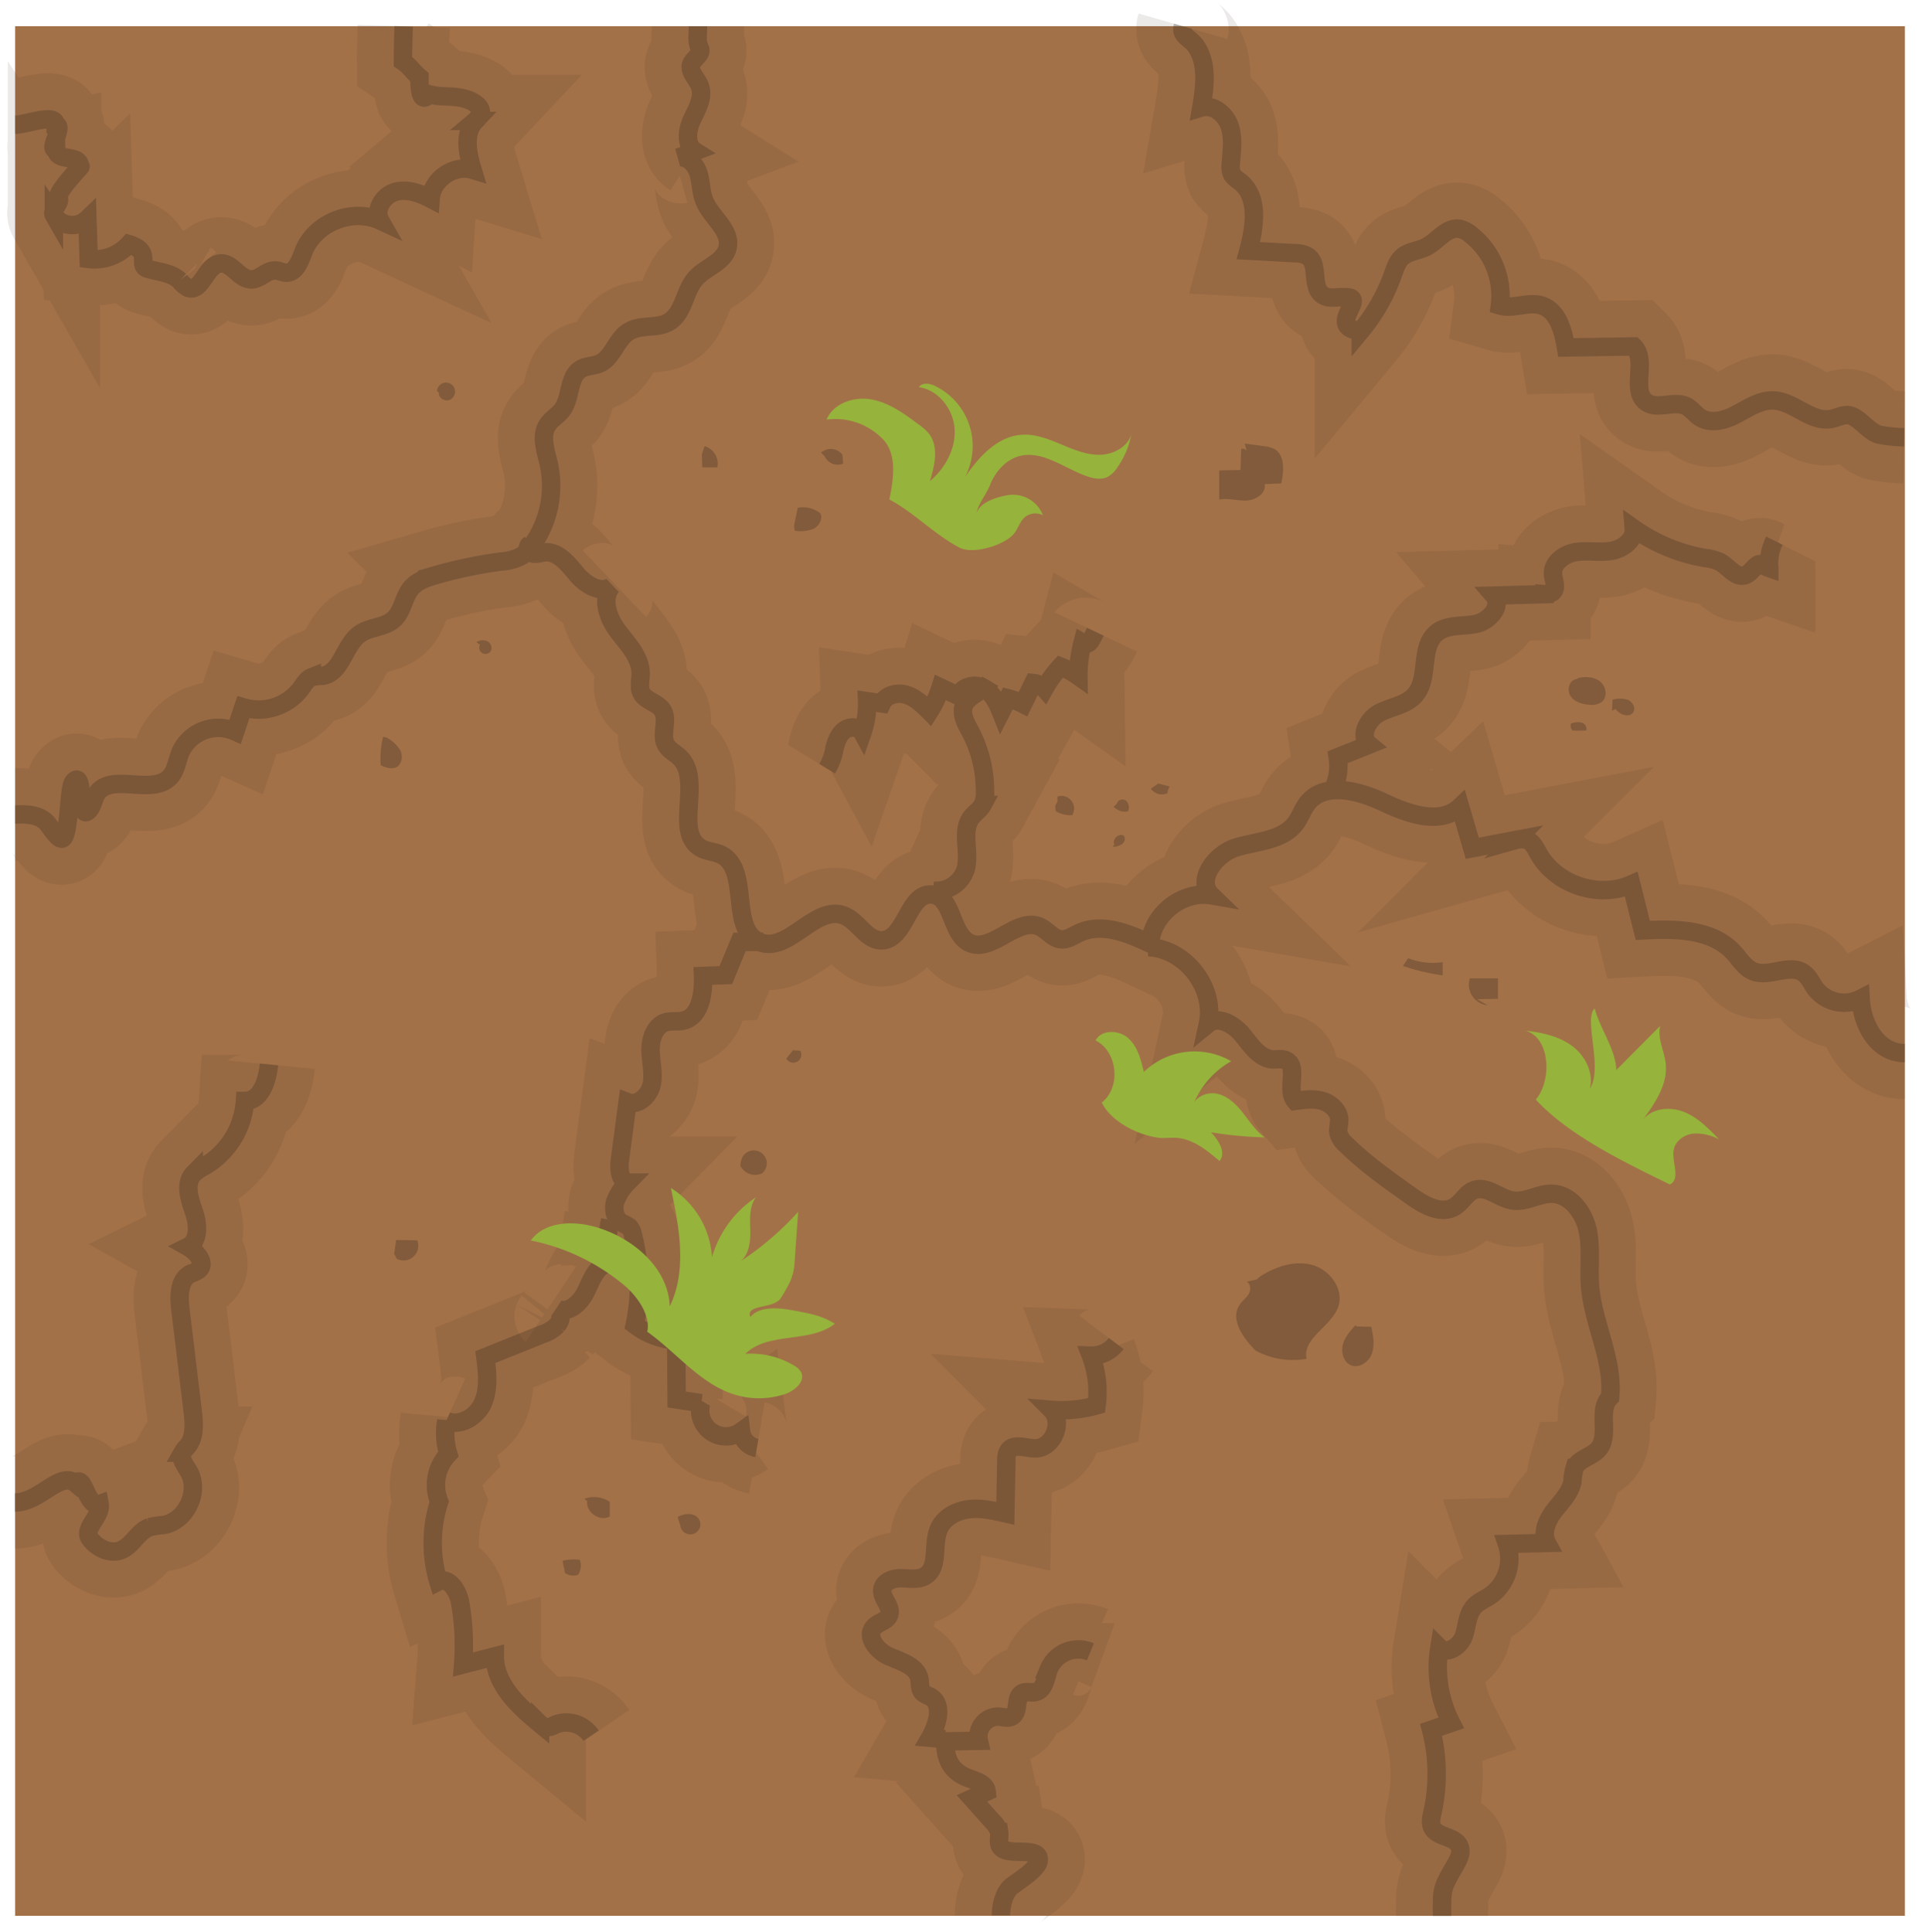 <svg id="Layer_1" data-name="Layer 1" xmlns="http://www.w3.org/2000/svg" width="521.81" height="523.57" viewBox="0 0 521.81 523.57"><defs><style>.cls-1{fill:#a37148;}.cls-2{opacity:0.1;}.cls-3,.cls-5{fill:none;stroke:#352a1b;}.cls-3{stroke-width:25px;}.cls-4{opacity:0.3;}.cls-5{stroke-width:5px;}.cls-6{fill:#352a1b;fill-opacity:0.3;}.cls-7{fill:#96b33c;}</style></defs><title>dirt</title><rect class="cls-1" x="4.09" y="7.1" width="512" height="512"/><g class="cls-2"><path class="cls-3" d="M0,213.59c2.05,0,5.92-.37,8.41,2.05,0.91,0.89,2.91,4.46,4.19,4.51,2.15,0.08,1.84-13.58,3.14-15.3,3.19-4.22,1.06,11.56,4.37,7.43,1-1.2,1.13-2.86,1.92-4.18,3.72-6.16,15.15.6,20-4.74,1.65-1.82,1.87-4.49,2.82-6.76a11.25,11.25,0,0,1,14.79-5.49l2.19-6.55a14.41,14.41,0,0,0,15.68-5.19c0.82-1.14,1.56-2.48,2.87-3a14,14,0,0,1,2.94-.35c5.13-.77,5.81-8.29,10-11.3,2.77-2,6.77-1.73,9.27-4s2.6-6,4.74-8.53c1.61-1.88,4.1-2.72,6.48-3.41a121.22,121.22,0,0,1,17.76-3.72,14,14,0,0,0,5.68-1.54,10.67,10.67,0,0,0,2.91-3,27.69,27.69,0,0,0,4.4-22c-0.82-3.54-2.28-7.54-.26-10.57,1-1.55,2.8-2.47,3.92-4,2.53-3.35,1.53-9.1,5.21-11.14,1.47-.81,3.29-0.71,4.84-1.37,3.65-1.55,4.56-6.58,7.93-8.67s7.74-.7,11-2.67c4-2.42,4.1-8.32,7.21-11.82,2.69-3,7.62-4.28,8.6-8.2,1.17-4.73-4.39-8.21-6.23-12.71-1-2.36-.87-5-1.62-7.45s-2.95-4.83-5.44-4.34l4.51-1.69c-2.7-1.69-2.15-5.79-.8-8.67s3.22-6,2.09-9c-0.68-1.81-2.42-3.25-2.47-5.19s3.28-3.26,2.48-5C184.57,4,185,3.16,185,0" transform="translate(4.09 7.1)"/><path class="cls-3" d="M139.4,140.48c-0.92.56-.22,2.13,0.83,2.39s2.12-.2,3.19-0.31c3.7-.39,6.42,3.17,8.8,6s6.66,5.44,9.52,3.07c-3,3.28-1.16,8.66,1.53,12.23s6.23,7.11,6.22,11.58c0,1.77-.58,3.66.23,5.24,1.13,2.19,4.31,2.55,5.65,4.62,1.75,2.7-.56,6.59,1,9.41,0.82,1.48,2.49,2.24,3.71,3.42,6.43,6.26-2,20.8,6.1,24.75,1.55,0.76,3.36.81,4.93,1.53,8.34,3.81,2.13,20.34,10.64,23.76,7.74,3.11,15-10.22,22.78-7.21,3.93,1.52,6.15,6.91,10.37,6.72,6.47-.3,7-13,13.49-12.4,5.7,0.5,5,10.34,10,13,6.11,3.14,13-7.11,19.23-4.27,2.06,0.94,3.53,3.2,5.78,3.41,1.74,0.16,3.29-1,4.87-1.72,6.07-2.86,13.17,0,19.25,2.87,0.51-7.92,8.76-14.43,16.58-13.07-4.26-4.13,1.12-11.3,6.79-13s12.58-1.83,16.09-6.6c1.21-1.65,1.84-3.68,3.08-5.3,4.53-5.91,13.83-3.54,20.56-.36s15.48,6.37,20.88,1.24l3.29,11.26,11.74-2.23a5.88,5.88,0,0,1,3-.05c1.58,0.54,2.38,2.25,3.2,3.71,4.74,8.45,16.29,12.29,25.15,8.36L441,245c8.73-.47,18.69-0.47,24.62,6,1.68,1.82,3,4.15,5.32,5.09,4.32,1.76,9.87-2.26,13.65.48,1.44,1,2.14,2.81,3.2,4.24a9.85,9.85,0,0,0,12.23,2.69c0.4,7.3,4.63,14.73,11.95,14.73" transform="translate(4.09 7.1)"/><path class="cls-3" d="M307,249.55c10,0.33,18.3,11,16.17,20.77,2.83-2.33,7.07.19,9.37,3s4.64,6.47,8.3,6.64c1.13,0,2.32-.25,3.36.18,3.72,1.52,0,8,2.63,11.06,2.44-.34,5-0.68,7.33,0s4.54,2.69,4.6,5.15c0,1.2-.43,2.39-0.21,3.57a6.19,6.19,0,0,0,2.05,3.12c5.44,5.32,11.69,9.73,17.91,14.12,3.43,2.42,8,4.91,11.54,2.68,2-1.23,3.07-3.66,5.24-4.48,3.48-1.31,6.84,2.3,10.53,2.83,3.53,0.51,6.91-1.89,10.48-1.84,5,0.08,8.71,5,9.76,9.88s0.26,10,.63,15c0.77,10.27,6.45,20,5.45,30.27-3.57,3.42.06,10.28-3.13,14-1.81,2.14-5.35,2.58-6.48,5.14a14.57,14.57,0,0,0-.59,3.58c-0.52,3.13-3,5.5-4.92,8s-3.5,6-2,8.75l-10.85.26a12.3,12.3,0,0,1-4.69,14.14c-1.39.9-3,1.54-4.12,2.76-2,2.13-1.91,5.38-2.89,8.11s-4.55,5.13-6.59,3.08a33.12,33.12,0,0,0,3.19,20.41l-5.44,1.88A47.9,47.9,0,0,1,384,484c-0.3,1.33-.64,2.77-0.07,4,1.31,2.79,6.12,2.32,7.38,5.14,0.84,1.87-.45,3.94-1.47,5.72-3.47,6-3.24,6-3.24,13.18" transform="translate(4.09 7.1)"/><path class="cls-3" d="M202.71,248.1l-6.43,0-3.72,9-6.18.24c0.17,4.84-.72,11.13-5.46,12.13-1.49.31-3.07,0-4.53,0.38-3,.84-4.26,4.44-4.22,7.54s0.93,6.22.32,9.26-3.65,6-6.55,4.88l-2.06,15.57c-0.31,2.35-.21,5.43,2,6.23a14.57,14.57,0,0,0-3.33,5.3c-0.56,2,0,4.52,1.77,5.59a10.74,10.74,0,0,1,2.06,1.13,4.18,4.18,0,0,1,1,2.09,54.4,54.4,0,0,1,.5,24.42,20.59,20.59,0,0,0,11.23,4.24l0.13,16,6.66,1a7,7,0,0,0,10.8,7.67,5.18,5.18,0,0,0,4.27,4.46" transform="translate(4.09 7.1)"/><path class="cls-3" d="M161.21,323.44a46.86,46.86,0,0,0-.84,11.71c-3.08,1.17-4.29,4.76-5.73,7.72s-4.56,6-7.59,4.7c1.15,1.12.88,3.13-.14,4.36a9.74,9.74,0,0,1-4.06,2.47l-15.44,6.21c0.53,4.11,1,8.45-.59,12.27s-6.21,6.7-10,5a19.24,19.24,0,0,0,.56,9,12.13,12.13,0,0,0-2.48,12.9,36.36,36.36,0,0,0-.21,21.66c2.87-1.43,5.35,2.59,5.9,5.75a67.12,67.12,0,0,1,.79,16.72l8.6-2.23c0,7.61,6.37,13.49,12.24,18.33a3.57,3.57,0,0,0,1.55.89,4.64,4.64,0,0,0,2.55-.7,8.12,8.12,0,0,1,9.75,3" transform="translate(4.09 7.1)"/><path class="cls-3" d="M357.16,206.61a14.86,14.86,0,0,0,1.18-8.54l8.51-3.41c-2.79-2.29-.35-7,2.86-8.64s7.21-2.08,9.58-4.8c4-4.56,1.14-12.92,5.8-16.8,2.84-2.36,7-1.75,10.62-2.45s7.32-4.89,4.92-7.7l13.75-.38a3.34,3.34,0,0,0,2.18-.58c1.24-1.11.25-3.09,0.11-4.75-0.27-3.17,3-5.57,6.18-6.07s6.38,0.19,9.52-.31,6.44-2.9,6.18-6.07a47.45,47.45,0,0,0,19.38,8,12.25,12.25,0,0,1,4,1.08c2.32,1.28,4.2,4.35,6.73,3.57,1.36-.42,2.12-1.83,3.25-2.69s1.52,0.12,3.34.75a13.71,13.71,0,0,1,1.41-7.43" transform="translate(4.09 7.1)"/><path class="cls-3" d="M248.7,234.24a8.42,8.42,0,0,0,8.82-5.79c1.36-4.63-1.35-10.3,1.59-14.12,0.91-1.19,2.28-2,3-3.33a7.39,7.39,0,0,0,.67-3.53,34.77,34.77,0,0,0-4-16.41c-1.13-2.13-2.53-4.49-1.77-6.78,1.06-3.19,5.52-3.89,7.19-6.8" transform="translate(4.09 7.1)"/><path class="cls-3" d="M316.4,0c-0.76,2.65,1.95,3.14,3.52,5.4,3.26,4.7,2.43,11,1.46,16.65,3.28-1,6.65,1.88,7.71,5.12s0.51,6.76.27,10.17a5.13,5.13,0,0,0,.37,2.83,7.79,7.79,0,0,0,2.2,2c5.17,4.17,3.93,12.23,2.2,18.65l12.64,0.69a6.55,6.55,0,0,1,3.48.85c3.13,2.2.81,8.11,3.88,10.39,2,1.49,4.88.31,7.34,0.76,3.82,0.7-6,8.23,3.11,9.07a50.39,50.39,0,0,0,8.7-15.27c0.62-1.75,1.21-3.64,2.63-4.85,1.74-1.5,4.28-1.58,6.33-2.61,3.17-1.59,5.59-5.53,9.1-4.95a6.66,6.66,0,0,1,2.78,1.36,21.07,21.07,0,0,1,8.15,19.41c3.64,1.07,7.67-1.13,11.29,0,4.41,1.41,5.85,6.81,6.61,11.38l18.37-.28c3.84,3.83-1,12.11,3.5,15.17,3,2.06,7.44-.61,10.7,1,1.42,0.72,2.35,2.14,3.67,3,3,2,7,.81,10.1-0.85s6.3-3.82,9.85-3.69c5.59,0.21,10.22,6.1,15.72,5,1.25-.24,2.42-0.84,3.68-1,3.41-.55,6.07,4.64,9.46,5.31a38.32,38.32,0,0,0,6.61.67" transform="translate(4.09 7.1)"/><path class="cls-3" d="M-0.07,400c6.87,0,12.25-8.72,16.54-5.12,2.09-3,3,6.85,6.44,5.56,0.59,3.24-4.59,6.64-2.65,9.31s5.58,4.4,8.6,3.1,4.48-5.08,7.59-6.16a21.3,21.3,0,0,1,3.68-.57c6.28-1,10.12-9.22,6.85-14.68-0.92-1.55-2.34-3.26-1.63-4.92a7,7,0,0,1,1.29-1.64c2.16-2.53,1.88-6.27,1.48-9.58l-3.35-27.81c-0.42-3.5-.37-7.94,2.8-9.48a8.72,8.72,0,0,0,2.22-1.07c2-1.82-.64-4.9-3-6.22,3.22-1.58,2.81-6.28,1.61-9.66s-2.53-7.6,0-10.17A11.37,11.37,0,0,1,51.14,309,22.18,22.18,0,0,0,62.28,291.2c4.36,0,6.08-5.57,6.5-9.9" transform="translate(4.09 7.1)"/><path class="cls-3" d="M0,26.69c3.16,0,11-3.28,11,0,2.45,0.21-2.31,7.11.1,6.6,0.07,3.74,6.43,1.09,6.5,4.83C18.89,37,10.94,45,11.76,46.47s-2.1,3.26-1.25,4.74a5.93,5.93,0,0,0,9.08,1l0.35,10.86a12.59,12.59,0,0,0,10.9-4c6.53,2,2.08,5.73,5.06,6.64s6.4,1.05,8.67,3.19a7.47,7.47,0,0,0,2.34,2c3.62,1.28,4.73-6,8.52-6.6,3.26-.51,5.28,4.33,8.58,4.31,2.34,0,4.14-2.53,6.48-2.42,1,0,2,.59,3,0.59,2.66,0,3.72-3.33,4.7-5.81,3.07-7.75,13.18-11.79,20.75-8.28-1.66-2.92.8-6.84,4-7.77s6.67,0.28,9.65,1.84c0.35-5.27,6.3-9.38,11.36-7.84-1.35-4.44-2.49-9.86.69-13.24a5.85,5.85,0,0,0,1.38-1.7c0.83-2.11-1.94-3.74-4.14-4.33-3.7-1-6.11-.23-9.81-1.23-2,2.63-2.56-.8-2.51-4.6-2.17-1.87-2.62-3-4.48-4.26,0-3.75.2-9.53,0.2-9.53" transform="translate(4.09 7.1)"/><path class="cls-3" d="M267.1,511.9c0-3.1,1.07-6.53,2.9-7.93s7.08-4.63,7.33-6.93c0.5-4.55-10.15-.22-10.73-4.76-0.13-1,.15-2,0-3a6.29,6.29,0,0,0-1.72-2.78l-5.65-6.32,4-1.82c-0.24-2.34-3.26-3-5.43-3.86-4.45-1.87-5.87-5.38-5.77-9.77l9.09-.15a5.37,5.37,0,0,1,5.17-6.56c1.32,0.07,2.76.62,3.86-.1,2-1.28.65-5.08,2.7-6.24,1.08-.61,2.45,0,3.65-0.33,2.44-.58,2.71-3.84,3.57-6.19a8.67,8.67,0,0,1,11.27-4.7" transform="translate(4.09 7.1)"/><path class="cls-3" d="M251.91,464.14l-4.05-.37c2.1-3.64,3.71-9.24,0-11.2a7.84,7.84,0,0,1-1.88-1c-1-.94-0.74-2.54-1-3.88-0.78-3.45-5-4.59-8.22-6s-6.47-5.45-4-8c1.18-1.25,3.34-1.52,4-3.1,1-2.28-2.11-4.55-1.8-7,0.27-2.16,2.92-3.1,5.09-3.07s4.52,0.53,6.41-.55c4-2.27,2-8.44,3.76-12.67,1.28-3.14,4.67-5,8-5.45s6.76,0.33,10.06,1.08l0.28-14.35a4.7,4.7,0,0,1,.54-2.55c1.4-2.11,4.62-.76,7.16-0.69,4.86,0.13,7.93-7,4.5-10.45a34.58,34.58,0,0,0,12.26-1.2,27.75,27.75,0,0,0-1.58-13.48,8.27,8.27,0,0,0,6.89-3.28" transform="translate(4.09 7.1)"/><path class="cls-3" d="M220,201.18a14.46,14.46,0,0,0,1.95-5.34c0.45-1.85,1.11-3.79,2.61-5s4.09-1.12,5,.56a23.32,23.32,0,0,0,1.27-8.51l4,0.61c1.07-2.35,4.23-3.11,6.69-2.33s4.39,2.67,6.21,4.5a26.8,26.8,0,0,0,3-6.49l5,2.36c0.61-2.65,4.31-3.52,6.7-2.2s3.67,4,4.67,6.5L269,182.1a19.83,19.83,0,0,1,4.09,1.56l2.79-5.69a4.59,4.59,0,0,1,3,1.53,31.62,31.62,0,0,1,4.35-6,23.21,23.21,0,0,1,4.86,2.64,34.16,34.16,0,0,1,1.12-9.08c1.72,1,2.34-.67,3.45-3" transform="translate(4.09 7.1)"/></g><g class="cls-4"><path class="cls-5" d="M0,213.59c2.05,0,5.92-.37,8.41,2.05,0.91,0.89,2.91,4.46,4.19,4.51,2.15,0.08,1.84-13.58,3.14-15.3,3.19-4.22,1.06,11.56,4.37,7.43,1-1.2,1.13-2.86,1.92-4.18,3.72-6.16,15.15.6,20-4.74,1.65-1.82,1.87-4.49,2.82-6.76a11.25,11.25,0,0,1,14.79-5.49l2.19-6.55a14.41,14.41,0,0,0,15.68-5.19c0.82-1.14,1.56-2.48,2.87-3a14,14,0,0,1,2.94-.35c5.13-.77,5.81-8.29,10-11.3,2.77-2,6.77-1.73,9.27-4s2.6-6,4.74-8.53c1.61-1.88,4.1-2.72,6.48-3.41a121.22,121.22,0,0,1,17.76-3.72,14,14,0,0,0,5.68-1.54,10.67,10.67,0,0,0,2.91-3,27.69,27.69,0,0,0,4.4-22c-0.82-3.54-2.28-7.54-.26-10.57,1-1.55,2.8-2.47,3.92-4,2.53-3.35,1.53-9.1,5.21-11.14,1.47-.81,3.29-0.71,4.84-1.37,3.65-1.55,4.56-6.58,7.93-8.67s7.74-.7,11-2.67c4-2.42,4.1-8.32,7.21-11.82,2.69-3,7.62-4.28,8.6-8.2,1.17-4.73-4.39-8.21-6.23-12.71-1-2.36-.87-5-1.62-7.45s-2.95-4.83-5.44-4.34l4.51-1.69c-2.7-1.69-2.15-5.79-.8-8.67s3.22-6,2.09-9c-0.68-1.81-2.42-3.25-2.47-5.19s3.28-3.26,2.48-5C184.57,4,185,3.16,185,0" transform="translate(4.09 7.1)"/><path class="cls-5" d="M139.4,140.48c-0.92.56-.22,2.13,0.83,2.39s2.12-.2,3.19-0.31c3.7-.39,6.42,3.17,8.8,6s6.66,5.44,9.52,3.07c-3,3.28-1.16,8.66,1.53,12.23s6.23,7.11,6.22,11.58c0,1.77-.58,3.66.23,5.24,1.13,2.19,4.31,2.55,5.65,4.62,1.75,2.7-.56,6.59,1,9.41,0.82,1.48,2.49,2.24,3.71,3.42,6.43,6.26-2,20.8,6.1,24.75,1.55,0.76,3.36.81,4.93,1.53,8.34,3.81,2.13,20.34,10.64,23.76,7.74,3.11,15-10.22,22.78-7.21,3.93,1.52,6.15,6.91,10.37,6.72,6.47-.3,7-13,13.49-12.4,5.7,0.5,5,10.34,10,13,6.11,3.14,13-7.11,19.23-4.27,2.06,0.94,3.53,3.2,5.78,3.41,1.74,0.16,3.29-1,4.87-1.72,6.07-2.86,13.17,0,19.25,2.87,0.51-7.92,8.76-14.43,16.58-13.07-4.26-4.13,1.12-11.3,6.79-13s12.58-1.83,16.09-6.6c1.21-1.65,1.84-3.68,3.08-5.3,4.53-5.91,13.83-3.54,20.56-.36s15.48,6.37,20.88,1.24l3.29,11.26,11.74-2.23a5.88,5.88,0,0,1,3-.05c1.58,0.54,2.38,2.25,3.2,3.71,4.74,8.45,16.29,12.29,25.15,8.36L441,245c8.73-.47,18.69-0.47,24.62,6,1.68,1.82,3,4.15,5.32,5.09,4.32,1.76,9.87-2.26,13.65.48,1.44,1,2.14,2.81,3.2,4.24a9.85,9.85,0,0,0,12.23,2.69c0.4,7.3,4.63,14.73,11.95,14.73" transform="translate(4.09 7.1)"/><path class="cls-5" d="M307,249.55c10,0.33,18.3,11,16.17,20.77,2.83-2.33,7.07.19,9.37,3s4.64,6.47,8.3,6.64c1.13,0,2.32-.25,3.36.18,3.72,1.52,0,8,2.63,11.06,2.44-.34,5-0.68,7.33,0s4.54,2.69,4.6,5.15c0,1.2-.43,2.39-0.21,3.57a6.19,6.19,0,0,0,2.05,3.12c5.44,5.32,11.69,9.73,17.91,14.12,3.43,2.42,8,4.91,11.54,2.68,2-1.23,3.07-3.66,5.24-4.48,3.48-1.31,6.84,2.3,10.53,2.83,3.53,0.51,6.91-1.89,10.48-1.84,5,0.08,8.71,5,9.76,9.88s0.26,10,.63,15c0.77,10.27,6.45,20,5.45,30.27-3.57,3.42.06,10.28-3.13,14-1.81,2.14-5.35,2.58-6.48,5.14a14.57,14.57,0,0,0-.59,3.58c-0.52,3.13-3,5.5-4.92,8s-3.5,6-2,8.75l-10.85.26a12.3,12.3,0,0,1-4.69,14.14c-1.39.9-3,1.54-4.12,2.76-2,2.13-1.91,5.38-2.89,8.11s-4.55,5.13-6.59,3.08a33.12,33.12,0,0,0,3.19,20.41l-5.44,1.88A47.9,47.9,0,0,1,384,484c-0.3,1.33-.64,2.77-0.07,4,1.31,2.79,6.12,2.32,7.38,5.14,0.84,1.87-.45,3.94-1.47,5.72-3.47,6-3.24,6-3.24,13.18" transform="translate(4.09 7.1)"/><path class="cls-5" d="M202.71,248.1l-6.43,0-3.72,9-6.18.24c0.17,4.84-.72,11.13-5.46,12.13-1.49.31-3.07,0-4.53,0.38-3,.84-4.26,4.44-4.22,7.54s0.93,6.22.32,9.26-3.65,6-6.55,4.88l-2.06,15.57c-0.31,2.35-.21,5.43,2,6.23a14.57,14.57,0,0,0-3.33,5.3c-0.56,2,0,4.52,1.77,5.59a10.74,10.74,0,0,1,2.06,1.13,4.18,4.18,0,0,1,1,2.09,54.4,54.4,0,0,1,.5,24.42,20.59,20.59,0,0,0,11.23,4.24l0.13,16,6.66,1a7,7,0,0,0,10.8,7.67,5.18,5.18,0,0,0,4.27,4.46" transform="translate(4.09 7.1)"/><path class="cls-5" d="M161.21,323.44a46.86,46.86,0,0,0-.84,11.71c-3.08,1.17-4.29,4.76-5.73,7.72s-4.56,6-7.59,4.7c1.15,1.12.88,3.13-.14,4.36a9.74,9.74,0,0,1-4.06,2.47l-15.44,6.21c0.53,4.11,1,8.45-.59,12.27s-6.21,6.7-10,5a19.24,19.24,0,0,0,.56,9,12.13,12.13,0,0,0-2.48,12.9,36.36,36.36,0,0,0-.21,21.66c2.87-1.43,5.35,2.59,5.9,5.75a67.12,67.12,0,0,1,.79,16.72l8.6-2.23c0,7.61,6.37,13.49,12.24,18.33a3.57,3.57,0,0,0,1.55.89,4.64,4.64,0,0,0,2.55-.7,8.12,8.12,0,0,1,9.75,3" transform="translate(4.09 7.1)"/><path class="cls-5" d="M357.16,206.61a14.86,14.86,0,0,0,1.18-8.54l8.51-3.41c-2.79-2.29-.35-7,2.86-8.64s7.21-2.08,9.58-4.8c4-4.56,1.14-12.92,5.8-16.8,2.84-2.36,7-1.75,10.62-2.45s7.32-4.89,4.92-7.7l13.75-.38a3.34,3.34,0,0,0,2.18-.58c1.24-1.11.25-3.09,0.11-4.75-0.27-3.17,3-5.57,6.18-6.07s6.38,0.19,9.52-.31,6.44-2.9,6.18-6.07a47.45,47.45,0,0,0,19.38,8,12.25,12.25,0,0,1,4,1.08c2.32,1.28,4.2,4.35,6.73,3.57,1.36-.42,2.12-1.83,3.25-2.69s1.52,0.12,3.34.75a13.71,13.71,0,0,1,1.41-7.43" transform="translate(4.09 7.1)"/><path class="cls-5" d="M248.7,234.24a8.42,8.42,0,0,0,8.82-5.79c1.36-4.63-1.35-10.3,1.59-14.12,0.91-1.19,2.28-2,3-3.33a7.39,7.39,0,0,0,.67-3.53,34.77,34.77,0,0,0-4-16.41c-1.13-2.13-2.53-4.49-1.77-6.78,1.06-3.19,5.52-3.89,7.19-6.8" transform="translate(4.09 7.1)"/><path class="cls-5" d="M316.4,0c-0.76,2.65,1.95,3.14,3.52,5.4,3.26,4.7,2.43,11,1.46,16.65,3.28-1,6.65,1.88,7.71,5.12s0.51,6.76.27,10.17a5.13,5.13,0,0,0,.37,2.83,7.79,7.79,0,0,0,2.2,2c5.17,4.17,3.93,12.23,2.2,18.65l12.64,0.69a6.55,6.55,0,0,1,3.48.85c3.13,2.2.81,8.11,3.88,10.39,2,1.49,4.88.31,7.34,0.76,3.82,0.7-6,8.23,3.11,9.07a50.39,50.39,0,0,0,8.7-15.27c0.62-1.75,1.21-3.64,2.63-4.85,1.74-1.5,4.28-1.58,6.33-2.61,3.17-1.59,5.59-5.53,9.1-4.95a6.66,6.66,0,0,1,2.78,1.36,21.07,21.07,0,0,1,8.15,19.41c3.64,1.07,7.67-1.13,11.29,0,4.41,1.41,5.85,6.81,6.61,11.38l18.37-.28c3.84,3.83-1,12.11,3.5,15.17,3,2.06,7.44-.61,10.7,1,1.42,0.72,2.35,2.14,3.67,3,3,2,7,.81,10.1-0.85s6.3-3.82,9.85-3.69c5.59,0.21,10.22,6.1,15.72,5,1.25-.24,2.42-0.84,3.68-1,3.41-.55,6.07,4.64,9.46,5.31a38.32,38.32,0,0,0,6.61.67" transform="translate(4.09 7.1)"/><path class="cls-5" d="M-0.07,400c6.87,0,12.25-8.72,16.54-5.12,2.09-3,3,6.85,6.44,5.56,0.59,3.24-4.59,6.64-2.65,9.31s5.58,4.4,8.6,3.1,4.48-5.08,7.59-6.16a21.3,21.3,0,0,1,3.68-.57c6.28-1,10.12-9.22,6.85-14.68-0.92-1.55-2.34-3.26-1.63-4.92a7,7,0,0,1,1.29-1.64c2.16-2.53,1.88-6.27,1.48-9.58l-3.35-27.81c-0.42-3.5-.37-7.94,2.8-9.48a8.72,8.72,0,0,0,2.22-1.07c2-1.82-.64-4.9-3-6.22,3.22-1.58,2.81-6.28,1.61-9.66s-2.53-7.6,0-10.17A11.37,11.37,0,0,1,51.14,309,22.18,22.18,0,0,0,62.28,291.2c4.36,0,6.08-5.57,6.5-9.9" transform="translate(4.09 7.1)"/><path class="cls-5" d="M0,26.69c3.16,0,11-3.28,11,0,2.45,0.21-2.31,7.11.1,6.6,0.07,3.74,6.43,1.09,6.5,4.83C18.89,37,10.94,45,11.76,46.47s-2.1,3.26-1.25,4.74a5.93,5.93,0,0,0,9.08,1l0.35,10.86a12.59,12.59,0,0,0,10.9-4c6.53,2,2.08,5.73,5.06,6.64s6.4,1.05,8.67,3.19a7.47,7.47,0,0,0,2.34,2c3.62,1.28,4.73-6,8.52-6.6,3.26-.51,5.28,4.33,8.58,4.31,2.34,0,4.14-2.53,6.48-2.42,1,0,2,.59,3,0.59,2.66,0,3.72-3.33,4.7-5.81,3.07-7.75,13.18-11.79,20.75-8.28-1.66-2.92.8-6.84,4-7.77s6.67,0.28,9.65,1.84c0.35-5.27,6.3-9.38,11.36-7.84-1.35-4.44-2.49-9.86.69-13.24a5.85,5.85,0,0,0,1.38-1.7c0.83-2.11-1.94-3.74-4.14-4.33-3.7-1-6.11-.23-9.81-1.23-2,2.63-2.56-.8-2.51-4.6-2.17-1.87-2.62-3-4.48-4.26,0-3.75.2-9.53,0.2-9.53" transform="translate(4.09 7.1)"/><path class="cls-5" d="M267.1,511.9c0-3.1,1.07-6.53,2.9-7.93s7.08-4.63,7.33-6.93c0.5-4.55-10.15-.22-10.73-4.76-0.13-1,.15-2,0-3a6.29,6.29,0,0,0-1.72-2.78l-5.65-6.32,4-1.82c-0.24-2.34-3.26-3-5.43-3.86-4.45-1.87-5.87-5.38-5.77-9.77l9.09-.15a5.37,5.37,0,0,1,5.17-6.56c1.32,0.07,2.76.62,3.86-.1,2-1.28.65-5.08,2.7-6.24,1.08-.61,2.45,0,3.65-0.33,2.44-.58,2.71-3.84,3.57-6.19a8.67,8.67,0,0,1,11.27-4.7" transform="translate(4.09 7.1)"/><path class="cls-5" d="M251.91,464.14l-4.05-.37c2.1-3.64,3.71-9.24,0-11.2a7.84,7.84,0,0,1-1.88-1c-1-.94-0.74-2.54-1-3.88-0.78-3.45-5-4.59-8.22-6s-6.47-5.45-4-8c1.18-1.25,3.34-1.52,4-3.1,1-2.28-2.11-4.55-1.8-7,0.27-2.16,2.92-3.1,5.09-3.07s4.52,0.53,6.41-.55c4-2.27,2-8.44,3.76-12.67,1.28-3.14,4.67-5,8-5.45s6.76,0.33,10.06,1.08l0.28-14.35a4.7,4.7,0,0,1,.54-2.55c1.4-2.11,4.62-.76,7.16-0.69,4.86,0.13,7.93-7,4.5-10.45a34.58,34.58,0,0,0,12.26-1.2,27.75,27.75,0,0,0-1.58-13.48,8.27,8.27,0,0,0,6.89-3.28" transform="translate(4.09 7.1)"/><path class="cls-5" d="M220,201.18a14.46,14.46,0,0,0,1.95-5.34c0.45-1.85,1.11-3.79,2.61-5s4.09-1.12,5,.56a23.32,23.32,0,0,0,1.27-8.51l4,0.61c1.07-2.35,4.23-3.11,6.69-2.33s4.39,2.67,6.21,4.5a26.8,26.8,0,0,0,3-6.49l5,2.36c0.61-2.65,4.31-3.52,6.7-2.2s3.67,4,4.67,6.5L269,182.1a19.83,19.83,0,0,1,4.09,1.56l2.79-5.69a4.59,4.59,0,0,1,3,1.53,31.62,31.62,0,0,1,4.35-6,23.21,23.21,0,0,1,4.86,2.64,34.16,34.16,0,0,1,1.12-9.08c1.72,1,2.34-.67,3.45-3" transform="translate(4.09 7.1)"/></g><path class="cls-6" d="M186.06,116.05l0.11,3.47h4.1a4.94,4.94,0,0,0-3.48-5.74" transform="translate(4.09 7.1)"/><path class="cls-6" d="M219.34,116.53a3.87,3.87,0,0,0,5,2l-0.2-2.43a4,4,0,0,0-5.78-.56" transform="translate(4.09 7.1)"/><path class="cls-6" d="M211.21,136.69a9.82,9.82,0,0,0,5.05-.48c1.54-.74,2.66-2.66,1.91-4.2a7.4,7.4,0,0,0-6.14-1.52l-1,4.89" transform="translate(4.09 7.1)"/><path class="cls-6" d="M281.81,211.21l0.12,1.49a8.15,8.15,0,0,0,4.47,1.08,3.43,3.43,0,0,0-4-5.06l0,1.41" transform="translate(4.09 7.1)"/><path class="cls-6" d="M307.71,206.6a3.7,3.7,0,0,0,4.52,1.22,3.88,3.88,0,0,1,.58-1.82l-3.11-.81" transform="translate(4.09 7.1)"/><path class="cls-6" d="M297.36,222.37a5,5,0,0,0,2.5-.71,1.73,1.73,0,0,0,.56-2.3c-1.32-.84-3.28.91-2.61,2.32" transform="translate(4.09 7.1)"/><path class="cls-6" d="M297.63,211.48a4.12,4.12,0,0,0,3.88,1.25,2.44,2.44,0,0,0-.53-2.89,1.6,1.6,0,0,0-2.49.83" transform="translate(4.09 7.1)"/><path class="cls-6" d="M196.45,308.66a4.45,4.45,0,0,0,5.94,2.15,3.51,3.51,0,1,0-5.69-3.37" transform="translate(4.09 7.1)"/><path class="cls-6" d="M208.94,279.73a2.17,2.17,0,1,0,3.79-2.13l-2-.13" transform="translate(4.09 7.1)"/><path class="cls-6" d="M336.41,339.55l-2.78.65c1.16,0.5,1.23,2.21.59,3.3s-1.72,1.86-2.44,2.9c-2.7,3.94.91,9.05,4.3,12.43a21.15,21.15,0,0,0,13.82,2.24c-1.22-5.56,6.68-8.7,8.57-14.07,1.66-4.71-2.19-10-7-11.35s-10,.45-14.19,3.12" transform="translate(4.09 7.1)"/><path class="cls-6" d="M363.17,351.93c-1.46,1.61-3,3.32-3.48,5.43s0.29,4.72,2.32,5.5c2.26,0.87,4.83-1,5.62-3.28s0.31-4.8-.18-7.18l-4.06-.11" transform="translate(4.09 7.1)"/><path class="cls-6" d="M99.7,192.54a25,25,0,0,0-.64,7.72c1.33,0.58,2.88,1.16,4.19.53,1.59-.78,1.9-3.06,1.1-4.63a9.55,9.55,0,0,0-3.89-3.49" transform="translate(4.09 7.1)"/><path class="cls-6" d="M125.95,167.58a1.7,1.7,0,1,0,3,1.62,2.06,2.06,0,0,0-1.05-2.58,3.07,3.07,0,0,0-2.94.32" transform="translate(4.09 7.1)"/><path class="cls-6" d="M423.06,176.91c-1.93.17-2.72,2.9-1.68,4.53s3.12,2.25,5,2.41a4.93,4.93,0,0,0,3.43-.69c1.67-1.28,1.33-4.13-.27-5.5s-3.94-1.51-6-1.07" transform="translate(4.09 7.1)"/><path class="cls-6" d="M423.57,190.88l2.1-.06a1.76,1.76,0,0,0-1.31-2.15,5.1,5.1,0,0,0-2.8.28,1.67,1.67,0,0,0,.45,1.89" transform="translate(4.09 7.1)"/><path class="cls-6" d="M433.64,185c1.07,1.67,3.94,2.51,4.84.75,0.62-1.22-.35-2.77-1.63-3.27a7.45,7.45,0,0,0-4.06,0l-0.13,3" transform="translate(4.09 7.1)"/><path class="cls-6" d="M333.66,115a1.33,1.33,0,0,0-1.48-.44L332,120.25l-5.77.11,0,7.92c2.44-.51,5,0.36,7.46.24s5.34-2,4.83-4.45l4.51-.19c0.75-3.35,1.07-7.71-1.94-9.36a8,8,0,0,0-2.8-.73l-5.14-.7" transform="translate(4.09 7.1)"/><path class="cls-6" d="M102.7,332.59l0.7,1.39a4,4,0,0,0,5.57-5l-5.73-.1" transform="translate(4.09 7.1)"/><path class="cls-6" d="M155,399.62c-0.43,3,3.43,5.67,6.1,4.18l0-4a7.68,7.68,0,0,0-6.87-.8" transform="translate(4.09 7.1)"/><path class="cls-6" d="M149,419.13a4.06,4.06,0,0,0,3.5.48,4.54,4.54,0,0,0,.51-4.07,12.65,12.65,0,0,0-4.7.25" transform="translate(4.09 7.1)"/><path class="cls-6" d="M180.25,406.36a2.72,2.72,0,1,0,4.8-2.14c-1.27-1.56-3.78-1.24-5.55-.28" transform="translate(4.09 7.1)"/><path class="cls-6" d="M376,254.62a55.86,55.86,0,0,0,10.78,2.55l0-3.57a18,18,0,0,1-9.35-1.08" transform="translate(4.09 7.1)"/><path class="cls-6" d="M396.1,263.64l5.64-.11V258l-7.62,0a5.61,5.61,0,0,0,4.83,7.27" transform="translate(4.09 7.1)"/><path class="cls-6" d="M114.83,99.35c-0.19,1.46,1.79,2.52,3.09,1.82a2.45,2.45,0,1,0-3.6-2.34" transform="translate(4.09 7.1)"/><path class="cls-7" d="M236.86,128.23C238,122.71,239,116.07,235.2,112a17.92,17.92,0,0,0-15.35-5.41c1.85-4.47,7.51-6.34,12.27-5.44s8.82,3.88,12.7,6.77a14,14,0,0,1,2.75,2.46c2.76,3.52,1.59,8.6.28,12.88,4.12-3.47,7-8.7,6.69-14.08s-4.34-10.6-9.67-11.38c0.87-1.36,3-1,4.41-.3a18.07,18.07,0,0,1,6.11,27.64c4.23-6.65,9.65-14,17.52-14.45,3.62-.19,7.11,1.2,10.46,2.6s6.79,2.87,10.41,2.84,7.5-2,8.61-5.41a22.61,22.61,0,0,1-3.87,9,7.25,7.25,0,0,1-2.53,2.4c-1.69.83-3.72,0.47-5.5-.14-6.2-2.14-12.15-7.19-18.48-5.47-3.66,1-6.41,4.19-7.84,7.71s-3.6,5.29-3.9,9.07c0-3.93,4.93-5.57,8.81-6.25a8.69,8.69,0,0,1,9.38,5.47,4.44,4.44,0,0,0-5,.62c-1.37,1.27-1.8,3.3-3.09,4.66-2.87,3-10.91,5.4-14.59,3.45C249.09,137.71,243.51,131.76,236.86,128.23Z" transform="translate(4.09 7.1)"/><path class="cls-7" d="M171.27,353.74c1-4.44-2.76-9.68-6.25-12.6A57.14,57.14,0,0,0,139.71,329c3.95-5.38,12.05-5.42,18.41-3.39,9.71,3.09,18.89,11.06,19.24,21.24,4.77-9.8,2.59-21.4.31-32.06a23.71,23.71,0,0,1,11.13,18.78,29.06,29.06,0,0,1,11.94-16.27c-2,2.6-1.6,6.19-1.55,9.44s-0.65,7.09-3.58,8.51a80.84,80.84,0,0,0,16.54-14l-1,14.14c-0.27,3.68-1.7,6-3.65,9.16s-9.66,1.59-8.3,5.2c2.67-3.24,8.32-2.43,12.44-1.64s6.87,1.28,10.45,3.46c-6.8,5.38-18.07,2.07-24.24,8.16A22.59,22.59,0,0,1,211,362.88a4.87,4.87,0,0,1,1.93,1.79c1.26,2.46-1.62,5-4.23,5.92a22.45,22.45,0,0,1-13.57.24C185.7,368,179.31,359.44,171.27,353.74Z" transform="translate(4.09 7.1)"/><path class="cls-7" d="M294.42,291.63c5.27-4.15,4.3-13.8-1.69-16.82,1.59-3,6.32-2.9,8.86-.61s3.44,5.82,4.22,9.15a19.78,19.78,0,0,1,23.65-2.91,23.53,23.53,0,0,0-10.65,12.81c0.39-2.94,3.93-4.63,6.84-4s5.17,2.85,7,5.18,3.48,4.89,5.87,6.65A109.33,109.33,0,0,1,324,299.7c2.05,2.15,4.2,5.48,2.31,7.78-3.44-2.93-7.21-6-11.72-6.28-1.52-.09-3.06.14-4.58,0C304.29,300.54,296.92,296.84,294.42,291.63Z" transform="translate(4.09 7.1)"/><path class="cls-7" d="M412,290.83c4.47-5.29,3.87-16.92-2.83-18.66,4.45,0.47,9,1.44,12.61,4.09s6,7.33,4.86,11.65c3.68-5.71-1.8-19,1.31-21.76,1.54,5.63,5.82,11.35,5.84,16.7l11.93-12c-0.84,3.38,1.11,6.78,1.48,10.24,0.6,5.57-2.86,10.67-6.16,15.19,2.52-3.16,7.36-3.59,11.11-2.1s6.67,4.5,9.47,7.41a13.25,13.25,0,0,0-7-1.53c-2.4.29-4.78,1.94-5.24,4.32-0.64,3.32,2,8-1.07,9.45C436.35,307.95,421.05,300.69,412,290.83Z" transform="translate(4.09 7.1)"/></svg>